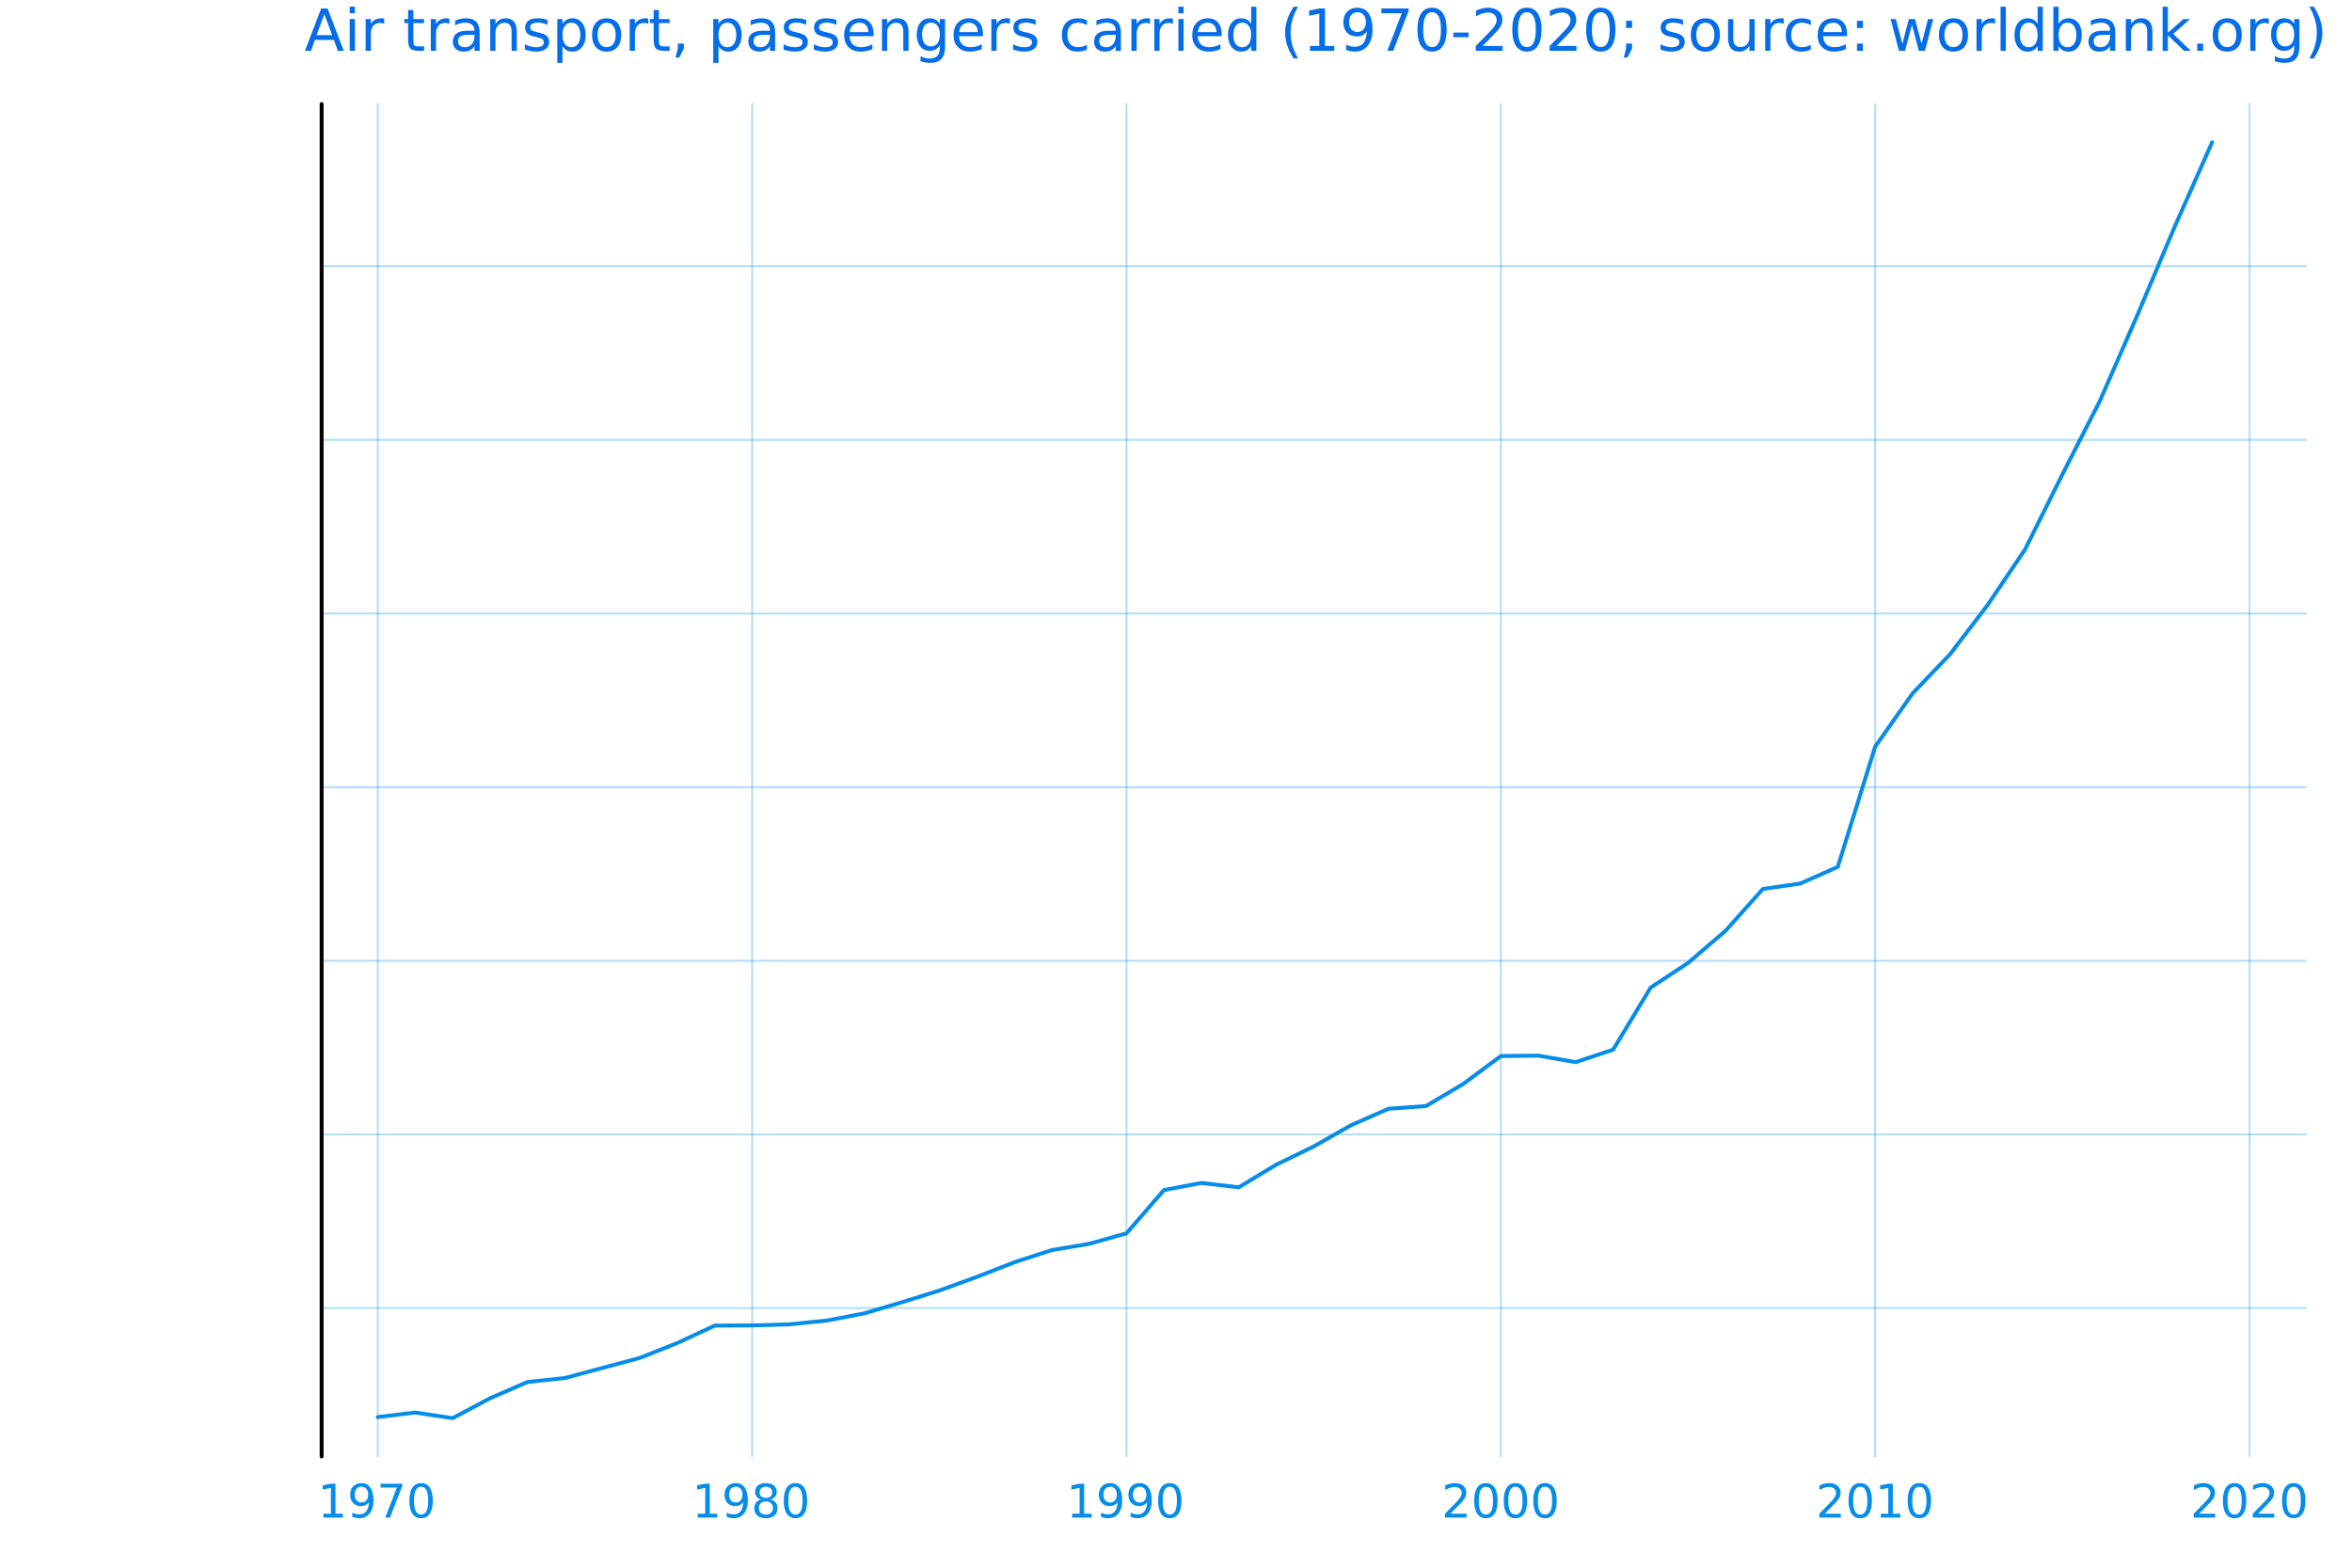 <?xml version="1.0" encoding="utf-8"?>
<svg xmlns="http://www.w3.org/2000/svg" xmlns:xlink="http://www.w3.org/1999/xlink" width="600" height="400" viewBox="0 0 2400 1600">
<defs>
  <clipPath id="clip420">
    <rect x="0" y="0" width="2400" height="1600"/>
  </clipPath>
</defs>


<polyline clip-path="url(#clip422)" style="stroke:#068de9; stroke-linecap:round; stroke-linejoin:round; stroke-width:2; stroke-opacity:0.3; fill:none" points="
  385.495,1486.45 385.495,106.192 
  "/>
<polyline clip-path="url(#clip422)" style="stroke:#068de9; stroke-linecap:round; stroke-linejoin:round; stroke-width:2; stroke-opacity:0.3; fill:none" points="
  767.487,1486.45 767.487,106.192 
  "/>
<polyline clip-path="url(#clip422)" style="stroke:#068de9; stroke-linecap:round; stroke-linejoin:round; stroke-width:2; stroke-opacity:0.3; fill:none" points="
  1149.48,1486.45 1149.48,106.192 
  "/>
<polyline clip-path="url(#clip422)" style="stroke:#068de9; stroke-linecap:round; stroke-linejoin:round; stroke-width:2; stroke-opacity:0.3; fill:none" points="
  1531.47,1486.45 1531.47,106.192 
  "/>
<polyline clip-path="url(#clip422)" style="stroke:#068de9; stroke-linecap:round; stroke-linejoin:round; stroke-width:2; stroke-opacity:0.3; fill:none" points="
  1913.46,1486.45 1913.46,106.192 
  "/>
<polyline clip-path="url(#clip422)" style="stroke:#068de9; stroke-linecap:round; stroke-linejoin:round; stroke-width:2; stroke-opacity:0.3; fill:none" points="
  2295.46,1486.45 2295.46,106.192 
  "/>





<path clip-path="url(#clip420)" d="M330.021 1544.91 L337.659 1544.91 L337.659 1518.55 L329.349 1520.21 L329.349 1515.95 L337.613 1514.29 L342.289 1514.29 L342.289 1544.91 L349.928 1544.91 L349.928 1548.85 L330.021 1548.85 L330.021 1544.91 Z" fill="#068de9" fill-rule="evenodd" fill-opacity="1" /><path clip-path="url(#clip420)" d="M359.511 1548.13 L359.511 1543.87 Q361.27 1544.7 363.076 1545.14 Q364.882 1545.58 366.618 1545.58 Q371.247 1545.58 373.678 1542.48 Q376.131 1539.36 376.479 1533.01 Q375.136 1535.01 373.076 1536.07 Q371.016 1537.13 368.516 1537.13 Q363.331 1537.13 360.298 1534.01 Q357.289 1530.86 357.289 1525.42 Q357.289 1520.1 360.437 1516.88 Q363.585 1513.66 368.817 1513.66 Q374.812 1513.66 377.96 1518.27 Q381.131 1522.85 381.131 1531.6 Q381.131 1539.77 377.243 1544.66 Q373.377 1549.52 366.826 1549.52 Q365.067 1549.52 363.261 1549.17 Q361.456 1548.82 359.511 1548.13 M368.817 1533.48 Q371.965 1533.48 373.794 1531.32 Q375.645 1529.17 375.645 1525.42 Q375.645 1521.7 373.794 1519.54 Q371.965 1517.37 368.817 1517.37 Q365.669 1517.37 363.817 1519.54 Q361.988 1521.7 361.988 1525.42 Q361.988 1529.17 363.817 1531.32 Q365.669 1533.48 368.817 1533.48 Z" fill="#068de9" fill-rule="evenodd" fill-opacity="1" /><path clip-path="url(#clip420)" d="M388.354 1514.29 L410.576 1514.29 L410.576 1516.28 L398.03 1548.85 L393.145 1548.85 L404.951 1518.22 L388.354 1518.22 L388.354 1514.29 Z" fill="#068de9" fill-rule="evenodd" fill-opacity="1" /><path clip-path="url(#clip420)" d="M429.696 1517.37 Q426.085 1517.37 424.256 1520.93 Q422.451 1524.47 422.451 1531.6 Q422.451 1538.71 424.256 1542.27 Q426.085 1545.82 429.696 1545.82 Q433.33 1545.82 435.136 1542.27 Q436.964 1538.71 436.964 1531.6 Q436.964 1524.47 435.136 1520.93 Q433.33 1517.37 429.696 1517.37 M429.696 1513.66 Q435.506 1513.66 438.562 1518.27 Q441.64 1522.85 441.64 1531.6 Q441.64 1540.33 438.562 1544.94 Q435.506 1549.52 429.696 1549.52 Q423.886 1549.52 420.807 1544.94 Q417.752 1540.33 417.752 1531.6 Q417.752 1522.85 420.807 1518.27 Q423.886 1513.66 429.696 1513.66 Z" fill="#068de9" fill-rule="evenodd" fill-opacity="1" /><path clip-path="url(#clip420)" d="M712.013 1544.91 L719.652 1544.91 L719.652 1518.55 L711.342 1520.21 L711.342 1515.95 L719.606 1514.29 L724.282 1514.29 L724.282 1544.91 L731.92 1544.91 L731.92 1548.85 L712.013 1548.85 L712.013 1544.91 Z" fill="#068de9" fill-rule="evenodd" fill-opacity="1" /><path clip-path="url(#clip420)" d="M741.504 1548.13 L741.504 1543.87 Q743.263 1544.7 745.068 1545.14 Q746.874 1545.58 748.61 1545.58 Q753.24 1545.58 755.67 1542.48 Q758.124 1539.36 758.471 1533.01 Q757.129 1535.01 755.068 1536.07 Q753.008 1537.13 750.508 1537.13 Q745.323 1537.13 742.291 1534.01 Q739.281 1530.86 739.281 1525.42 Q739.281 1520.1 742.43 1516.88 Q745.578 1513.66 750.809 1513.66 Q756.804 1513.66 759.953 1518.27 Q763.124 1522.85 763.124 1531.6 Q763.124 1539.77 759.235 1544.66 Q755.369 1549.52 748.818 1549.52 Q747.059 1549.52 745.254 1549.17 Q743.448 1548.82 741.504 1548.13 M750.809 1533.48 Q753.957 1533.48 755.786 1531.32 Q757.638 1529.17 757.638 1525.42 Q757.638 1521.7 755.786 1519.54 Q753.957 1517.37 750.809 1517.37 Q747.661 1517.37 745.809 1519.54 Q743.98 1521.7 743.98 1525.42 Q743.98 1529.17 745.809 1531.32 Q747.661 1533.48 750.809 1533.48 Z" fill="#068de9" fill-rule="evenodd" fill-opacity="1" /><path clip-path="url(#clip420)" d="M781.527 1532.44 Q778.193 1532.44 776.272 1534.22 Q774.374 1536 774.374 1539.13 Q774.374 1542.25 776.272 1544.03 Q778.193 1545.82 781.527 1545.82 Q784.86 1545.82 786.781 1544.03 Q788.702 1542.23 788.702 1539.13 Q788.702 1536 786.781 1534.22 Q784.883 1532.44 781.527 1532.44 M776.851 1530.45 Q773.841 1529.7 772.152 1527.64 Q770.485 1525.58 770.485 1522.62 Q770.485 1518.48 773.425 1516.07 Q776.388 1513.66 781.527 1513.66 Q786.689 1513.66 789.628 1516.07 Q792.568 1518.48 792.568 1522.62 Q792.568 1525.58 790.878 1527.64 Q789.212 1529.7 786.226 1530.45 Q789.605 1531.23 791.48 1533.52 Q793.378 1535.82 793.378 1539.13 Q793.378 1544.15 790.3 1546.83 Q787.244 1549.52 781.527 1549.52 Q775.809 1549.52 772.73 1546.83 Q769.675 1544.15 769.675 1539.13 Q769.675 1535.82 771.573 1533.52 Q773.471 1531.23 776.851 1530.45 M775.138 1523.06 Q775.138 1525.75 776.804 1527.25 Q778.494 1528.76 781.527 1528.76 Q784.536 1528.76 786.226 1527.25 Q787.939 1525.75 787.939 1523.06 Q787.939 1520.38 786.226 1518.87 Q784.536 1517.37 781.527 1517.37 Q778.494 1517.37 776.804 1518.87 Q775.138 1520.38 775.138 1523.06 Z" fill="#068de9" fill-rule="evenodd" fill-opacity="1" /><path clip-path="url(#clip420)" d="M811.688 1517.37 Q808.077 1517.37 806.249 1520.93 Q804.443 1524.47 804.443 1531.6 Q804.443 1538.71 806.249 1542.27 Q808.077 1545.82 811.688 1545.82 Q815.323 1545.82 817.128 1542.27 Q818.957 1538.71 818.957 1531.6 Q818.957 1524.47 817.128 1520.93 Q815.323 1517.37 811.688 1517.37 M811.688 1513.66 Q817.499 1513.66 820.554 1518.27 Q823.633 1522.85 823.633 1531.6 Q823.633 1540.33 820.554 1544.94 Q817.499 1549.52 811.688 1549.52 Q805.878 1549.52 802.8 1544.94 Q799.744 1540.33 799.744 1531.6 Q799.744 1522.85 802.8 1518.27 Q805.878 1513.66 811.688 1513.66 Z" fill="#068de9" fill-rule="evenodd" fill-opacity="1" /><path clip-path="url(#clip420)" d="M1094.01 1544.91 L1101.64 1544.91 L1101.64 1518.55 L1093.33 1520.21 L1093.33 1515.95 L1101.6 1514.29 L1106.27 1514.29 L1106.27 1544.91 L1113.91 1544.91 L1113.91 1548.85 L1094.01 1548.85 L1094.01 1544.91 Z" fill="#068de9" fill-rule="evenodd" fill-opacity="1" /><path clip-path="url(#clip420)" d="M1123.5 1548.13 L1123.5 1543.87 Q1125.26 1544.7 1127.06 1545.14 Q1128.87 1545.58 1130.6 1545.58 Q1135.23 1545.58 1137.66 1542.48 Q1140.12 1539.36 1140.46 1533.01 Q1139.12 1535.01 1137.06 1536.07 Q1135 1537.13 1132.5 1537.13 Q1127.32 1537.13 1124.28 1534.01 Q1121.27 1530.86 1121.27 1525.42 Q1121.27 1520.1 1124.42 1516.88 Q1127.57 1513.66 1132.8 1513.66 Q1138.8 1513.66 1141.95 1518.27 Q1145.12 1522.85 1145.12 1531.6 Q1145.12 1539.77 1141.23 1544.66 Q1137.36 1549.52 1130.81 1549.52 Q1129.05 1549.52 1127.25 1549.17 Q1125.44 1548.82 1123.5 1548.13 M1132.8 1533.48 Q1135.95 1533.48 1137.78 1531.32 Q1139.63 1529.17 1139.63 1525.42 Q1139.63 1521.7 1137.78 1519.54 Q1135.95 1517.37 1132.8 1517.37 Q1129.65 1517.37 1127.8 1519.54 Q1125.97 1521.7 1125.97 1525.42 Q1125.97 1529.17 1127.8 1531.32 Q1129.65 1533.48 1132.8 1533.48 Z" fill="#068de9" fill-rule="evenodd" fill-opacity="1" /><path clip-path="url(#clip420)" d="M1153.66 1548.13 L1153.66 1543.87 Q1155.42 1544.7 1157.22 1545.14 Q1159.03 1545.58 1160.76 1545.58 Q1165.39 1545.58 1167.82 1542.48 Q1170.28 1539.36 1170.63 1533.01 Q1169.28 1535.01 1167.22 1536.07 Q1165.16 1537.13 1162.66 1537.13 Q1157.48 1537.13 1154.44 1534.01 Q1151.44 1530.86 1151.44 1525.42 Q1151.44 1520.1 1154.58 1516.88 Q1157.73 1513.66 1162.96 1513.66 Q1168.96 1513.66 1172.11 1518.27 Q1175.28 1522.85 1175.28 1531.6 Q1175.28 1539.77 1171.39 1544.66 Q1167.52 1549.52 1160.97 1549.52 Q1159.21 1549.52 1157.41 1549.17 Q1155.6 1548.82 1153.66 1548.13 M1162.96 1533.48 Q1166.11 1533.48 1167.94 1531.32 Q1169.79 1529.17 1169.79 1525.42 Q1169.79 1521.7 1167.94 1519.54 Q1166.11 1517.37 1162.96 1517.37 Q1159.82 1517.37 1157.96 1519.54 Q1156.13 1521.7 1156.13 1525.42 Q1156.13 1529.17 1157.96 1531.32 Q1159.82 1533.48 1162.96 1533.48 Z" fill="#068de9" fill-rule="evenodd" fill-opacity="1" /><path clip-path="url(#clip420)" d="M1193.68 1517.37 Q1190.07 1517.37 1188.24 1520.93 Q1186.44 1524.47 1186.44 1531.6 Q1186.44 1538.71 1188.24 1542.27 Q1190.07 1545.82 1193.68 1545.82 Q1197.32 1545.82 1199.12 1542.27 Q1200.95 1538.71 1200.95 1531.6 Q1200.95 1524.47 1199.12 1520.93 Q1197.32 1517.37 1193.68 1517.37 M1193.68 1513.66 Q1199.49 1513.66 1202.55 1518.27 Q1205.63 1522.85 1205.63 1531.6 Q1205.63 1540.33 1202.55 1544.94 Q1199.49 1549.52 1193.68 1549.52 Q1187.87 1549.52 1184.79 1544.94 Q1181.74 1540.33 1181.74 1531.6 Q1181.74 1522.85 1184.79 1518.27 Q1187.87 1513.66 1193.68 1513.66 Z" fill="#068de9" fill-rule="evenodd" fill-opacity="1" /><path clip-path="url(#clip420)" d="M1480.08 1544.91 L1496.4 1544.91 L1496.4 1548.85 L1474.46 1548.85 L1474.46 1544.91 Q1477.12 1542.16 1481.7 1537.53 Q1486.31 1532.88 1487.49 1531.53 Q1489.74 1529.01 1490.62 1527.27 Q1491.52 1525.51 1491.52 1523.82 Q1491.52 1521.07 1489.57 1519.33 Q1487.65 1517.6 1484.55 1517.6 Q1482.35 1517.6 1479.9 1518.36 Q1477.47 1519.13 1474.69 1520.68 L1474.69 1515.95 Q1477.51 1514.82 1479.97 1514.24 Q1482.42 1513.66 1484.46 1513.66 Q1489.83 1513.66 1493.02 1516.35 Q1496.22 1519.03 1496.22 1523.52 Q1496.22 1525.65 1495.41 1527.57 Q1494.62 1529.47 1492.51 1532.07 Q1491.94 1532.74 1488.83 1535.95 Q1485.73 1539.15 1480.08 1544.91 Z" fill="#068de9" fill-rule="evenodd" fill-opacity="1" /><path clip-path="url(#clip420)" d="M1516.22 1517.37 Q1512.61 1517.37 1510.78 1520.93 Q1508.97 1524.47 1508.97 1531.6 Q1508.97 1538.71 1510.78 1542.27 Q1512.61 1545.82 1516.22 1545.82 Q1519.85 1545.82 1521.66 1542.27 Q1523.49 1538.71 1523.49 1531.6 Q1523.49 1524.47 1521.66 1520.93 Q1519.85 1517.37 1516.22 1517.37 M1516.22 1513.66 Q1522.03 1513.66 1525.08 1518.27 Q1528.16 1522.85 1528.16 1531.6 Q1528.16 1540.33 1525.08 1544.94 Q1522.03 1549.52 1516.22 1549.52 Q1510.41 1549.52 1507.33 1544.94 Q1504.27 1540.33 1504.27 1531.6 Q1504.27 1522.85 1507.33 1518.27 Q1510.41 1513.66 1516.22 1513.66 Z" fill="#068de9" fill-rule="evenodd" fill-opacity="1" /><path clip-path="url(#clip420)" d="M1546.38 1517.37 Q1542.77 1517.37 1540.94 1520.93 Q1539.13 1524.47 1539.13 1531.6 Q1539.13 1538.71 1540.94 1542.27 Q1542.77 1545.82 1546.38 1545.82 Q1550.01 1545.82 1551.82 1542.27 Q1553.65 1538.71 1553.65 1531.6 Q1553.65 1524.47 1551.82 1520.93 Q1550.01 1517.37 1546.38 1517.37 M1546.38 1513.66 Q1552.19 1513.66 1555.25 1518.27 Q1558.32 1522.85 1558.32 1531.6 Q1558.32 1540.33 1555.25 1544.94 Q1552.19 1549.52 1546.38 1549.52 Q1540.57 1549.52 1537.49 1544.94 Q1534.44 1540.33 1534.44 1531.6 Q1534.44 1522.85 1537.49 1518.27 Q1540.57 1513.66 1546.38 1513.66 Z" fill="#068de9" fill-rule="evenodd" fill-opacity="1" /><path clip-path="url(#clip420)" d="M1576.54 1517.37 Q1572.93 1517.37 1571.1 1520.93 Q1569.3 1524.47 1569.3 1531.6 Q1569.3 1538.71 1571.1 1542.27 Q1572.93 1545.82 1576.54 1545.82 Q1580.18 1545.82 1581.98 1542.27 Q1583.81 1538.71 1583.81 1531.6 Q1583.81 1524.47 1581.98 1520.93 Q1580.18 1517.37 1576.54 1517.37 M1576.54 1513.66 Q1582.35 1513.66 1585.41 1518.27 Q1588.49 1522.85 1588.49 1531.6 Q1588.49 1540.33 1585.41 1544.94 Q1582.35 1549.52 1576.54 1549.52 Q1570.73 1549.52 1567.65 1544.94 Q1564.6 1540.33 1564.6 1531.6 Q1564.6 1522.85 1567.65 1518.27 Q1570.73 1513.66 1576.54 1513.66 Z" fill="#068de9" fill-rule="evenodd" fill-opacity="1" /><path clip-path="url(#clip420)" d="M1862.08 1544.91 L1878.4 1544.91 L1878.4 1548.85 L1856.45 1548.85 L1856.45 1544.91 Q1859.11 1542.16 1863.7 1537.53 Q1868.3 1532.88 1869.48 1531.53 Q1871.73 1529.01 1872.61 1527.27 Q1873.51 1525.51 1873.51 1523.82 Q1873.51 1521.07 1871.57 1519.33 Q1869.65 1517.6 1866.54 1517.6 Q1864.34 1517.6 1861.89 1518.36 Q1859.46 1519.13 1856.68 1520.68 L1856.68 1515.95 Q1859.51 1514.82 1861.96 1514.24 Q1864.41 1513.66 1866.45 1513.66 Q1871.82 1513.66 1875.02 1516.35 Q1878.21 1519.03 1878.21 1523.52 Q1878.21 1525.65 1877.4 1527.57 Q1876.61 1529.47 1874.51 1532.07 Q1873.93 1532.74 1870.83 1535.95 Q1867.72 1539.15 1862.08 1544.91 Z" fill="#068de9" fill-rule="evenodd" fill-opacity="1" /><path clip-path="url(#clip420)" d="M1898.21 1517.37 Q1894.6 1517.37 1892.77 1520.93 Q1890.96 1524.47 1890.96 1531.6 Q1890.96 1538.71 1892.77 1542.27 Q1894.6 1545.82 1898.21 1545.82 Q1901.84 1545.82 1903.65 1542.27 Q1905.48 1538.71 1905.48 1531.6 Q1905.48 1524.47 1903.65 1520.93 Q1901.84 1517.37 1898.21 1517.37 M1898.21 1513.66 Q1904.02 1513.66 1907.08 1518.27 Q1910.15 1522.85 1910.15 1531.6 Q1910.15 1540.33 1907.08 1544.94 Q1904.02 1549.52 1898.21 1549.52 Q1892.4 1549.52 1889.32 1544.94 Q1886.27 1540.33 1886.27 1531.6 Q1886.27 1522.85 1889.32 1518.27 Q1892.4 1513.66 1898.21 1513.66 Z" fill="#068de9" fill-rule="evenodd" fill-opacity="1" /><path clip-path="url(#clip420)" d="M1919.18 1544.91 L1926.82 1544.91 L1926.82 1518.55 L1918.51 1520.21 L1918.51 1515.95 L1926.77 1514.29 L1931.45 1514.29 L1931.45 1544.91 L1939.09 1544.91 L1939.09 1548.85 L1919.18 1548.85 L1919.18 1544.91 Z" fill="#068de9" fill-rule="evenodd" fill-opacity="1" /><path clip-path="url(#clip420)" d="M1958.53 1517.37 Q1954.92 1517.37 1953.09 1520.93 Q1951.29 1524.47 1951.29 1531.6 Q1951.29 1538.71 1953.09 1542.27 Q1954.92 1545.82 1958.53 1545.82 Q1962.17 1545.82 1963.97 1542.27 Q1965.8 1538.71 1965.8 1531.6 Q1965.8 1524.47 1963.97 1520.93 Q1962.17 1517.37 1958.53 1517.37 M1958.53 1513.66 Q1964.34 1513.66 1967.4 1518.27 Q1970.48 1522.85 1970.48 1531.6 Q1970.48 1540.33 1967.4 1544.94 Q1964.34 1549.52 1958.53 1549.52 Q1952.72 1549.52 1949.64 1544.94 Q1946.59 1540.33 1946.59 1531.6 Q1946.59 1522.85 1949.64 1518.27 Q1952.72 1513.66 1958.53 1513.66 Z" fill="#068de9" fill-rule="evenodd" fill-opacity="1" /><path clip-path="url(#clip420)" d="M2244.07 1544.91 L2260.39 1544.91 L2260.39 1548.85 L2238.44 1548.85 L2238.44 1544.91 Q2241.11 1542.16 2245.69 1537.53 Q2250.3 1532.88 2251.48 1531.53 Q2253.72 1529.01 2254.6 1527.27 Q2255.5 1525.51 2255.5 1523.82 Q2255.5 1521.07 2253.56 1519.33 Q2251.64 1517.6 2248.54 1517.6 Q2246.34 1517.6 2243.88 1518.36 Q2241.45 1519.13 2238.67 1520.68 L2238.67 1515.95 Q2241.5 1514.82 2243.95 1514.24 Q2246.41 1513.66 2248.44 1513.66 Q2253.81 1513.66 2257.01 1516.35 Q2260.2 1519.03 2260.2 1523.52 Q2260.2 1525.65 2259.39 1527.57 Q2258.61 1529.47 2256.5 1532.07 Q2255.92 1532.74 2252.82 1535.95 Q2249.72 1539.15 2244.07 1544.91 Z" fill="#068de9" fill-rule="evenodd" fill-opacity="1" /><path clip-path="url(#clip420)" d="M2280.2 1517.37 Q2276.59 1517.37 2274.76 1520.93 Q2272.96 1524.47 2272.96 1531.6 Q2272.96 1538.71 2274.76 1542.27 Q2276.59 1545.82 2280.2 1545.82 Q2283.84 1545.82 2285.64 1542.27 Q2287.47 1538.71 2287.47 1531.6 Q2287.47 1524.47 2285.64 1520.93 Q2283.84 1517.37 2280.2 1517.37 M2280.2 1513.66 Q2286.01 1513.66 2289.07 1518.27 Q2292.15 1522.85 2292.15 1531.6 Q2292.15 1540.33 2289.07 1544.94 Q2286.01 1549.52 2280.2 1549.52 Q2274.39 1549.52 2271.31 1544.94 Q2268.26 1540.33 2268.26 1531.6 Q2268.26 1522.85 2271.31 1518.27 Q2274.39 1513.66 2280.2 1513.66 Z" fill="#068de9" fill-rule="evenodd" fill-opacity="1" /><path clip-path="url(#clip420)" d="M2304.39 1544.91 L2320.71 1544.91 L2320.71 1548.85 L2298.77 1548.85 L2298.77 1544.91 Q2301.43 1542.16 2306.01 1537.53 Q2310.62 1532.88 2311.8 1531.53 Q2314.04 1529.01 2314.92 1527.27 Q2315.83 1525.51 2315.83 1523.82 Q2315.83 1521.07 2313.88 1519.33 Q2311.96 1517.6 2308.86 1517.6 Q2306.66 1517.6 2304.21 1518.36 Q2301.78 1519.13 2299 1520.68 L2299 1515.95 Q2301.82 1514.82 2304.28 1514.24 Q2306.73 1513.66 2308.77 1513.66 Q2314.14 1513.66 2317.33 1516.35 Q2320.53 1519.03 2320.53 1523.52 Q2320.53 1525.65 2319.72 1527.57 Q2318.93 1529.47 2316.82 1532.07 Q2316.24 1532.74 2313.14 1535.95 Q2310.04 1539.15 2304.39 1544.91 Z" fill="#068de9" fill-rule="evenodd" fill-opacity="1" /><path clip-path="url(#clip420)" d="M2340.53 1517.37 Q2336.92 1517.37 2335.09 1520.93 Q2333.28 1524.47 2333.28 1531.6 Q2333.28 1538.71 2335.09 1542.27 Q2336.92 1545.82 2340.53 1545.82 Q2344.16 1545.82 2345.97 1542.27 Q2347.79 1538.71 2347.79 1531.6 Q2347.79 1524.47 2345.97 1520.93 Q2344.16 1517.37 2340.53 1517.37 M2340.53 1513.66 Q2346.34 1513.66 2349.39 1518.27 Q2352.47 1522.85 2352.47 1531.6 Q2352.47 1540.33 2349.39 1544.94 Q2346.34 1549.52 2340.53 1549.52 Q2334.72 1549.52 2331.64 1544.94 Q2328.58 1540.33 2328.58 1531.6 Q2328.58 1522.85 2331.64 1518.27 Q2334.72 1513.66 2340.53 1513.66 Z" fill="#068de9" fill-rule="evenodd" fill-opacity="1" /><polyline clip-path="url(#clip422)" style="stroke:#068de9; stroke-linecap:round; stroke-linejoin:round; stroke-width:2; stroke-opacity:0.3; fill:none" points="
  328.196,1335.03 2352.76,1335.03 
  "/>
<polyline clip-path="url(#clip422)" style="stroke:#068de9; stroke-linecap:round; stroke-linejoin:round; stroke-width:2; stroke-opacity:0.3; fill:none" points="
  328.196,1157.81 2352.76,1157.81 
  "/>
<polyline clip-path="url(#clip422)" style="stroke:#068de9; stroke-linecap:round; stroke-linejoin:round; stroke-width:2; stroke-opacity:0.3; fill:none" points="
  328.196,980.597 2352.76,980.597 
  "/>
<polyline clip-path="url(#clip422)" style="stroke:#068de9; stroke-linecap:round; stroke-linejoin:round; stroke-width:2; stroke-opacity:0.3; fill:none" points="
  328.196,803.384 2352.76,803.384 
  "/>
<polyline clip-path="url(#clip422)" style="stroke:#068de9; stroke-linecap:round; stroke-linejoin:round; stroke-width:2; stroke-opacity:0.3; fill:none" points="
  328.196,626.17 2352.76,626.17 
  "/>
<polyline clip-path="url(#clip422)" style="stroke:#068de9; stroke-linecap:round; stroke-linejoin:round; stroke-width:2; stroke-opacity:0.3; fill:none" points="
  328.196,448.956 2352.76,448.956 
  "/>
<polyline clip-path="url(#clip422)" style="stroke:#068de9; stroke-linecap:round; stroke-linejoin:round; stroke-width:2; stroke-opacity:0.3; fill:none" points="
  328.196,271.742 2352.76,271.742 
  "/>
<polyline clip-path="url(#clip420)" style="stroke:#0; stroke-linecap:round; stroke-linejoin:round; stroke-width:4; stroke-opacity:1; fill:none" points="
  328.196,1486.45 328.196,106.192 
  "/>



<path clip-path="url(#clip420)" d="M330.991 14.398 L323.062 35.897 L338.948 35.897 L330.991 14.398 M327.692 8.64 L334.318 8.64 L350.782 51.84 L344.706 51.84 L340.771 40.758 L321.297 40.758 L317.362 51.84 L311.199 51.84 L327.692 8.64 Z" fill="#066de9" fill-rule="evenodd" fill-opacity="1" /><path clip-path="url(#clip420)" d="M356.859 19.433 L362.183 19.433 L362.183 51.84 L356.859 51.84 L356.859 19.433 M356.859 6.817 L362.183 6.817 L362.183 13.559 L356.859 13.559 L356.859 6.817 Z" fill="#066de9" fill-rule="evenodd" fill-opacity="1" /><path clip-path="url(#clip420)" d="M392.101 24.41 Q391.204 23.889 390.134 23.657 Q389.092 23.397 387.819 23.397 Q383.305 23.397 380.875 26.348 Q378.473 29.271 378.473 34.768 L378.473 51.84 L373.12 51.84 L373.12 19.433 L378.473 19.433 L378.473 24.468 Q380.151 21.516 382.842 20.098 Q385.533 18.651 389.382 18.651 Q389.931 18.651 390.597 18.738 Q391.262 18.796 392.072 18.941 L392.101 24.41 Z" fill="#066de9" fill-rule="evenodd" fill-opacity="1" /><path clip-path="url(#clip420)" d="M421.789 10.231 L421.789 19.433 L432.755 19.433 L432.755 23.57 L421.789 23.57 L421.789 41.163 Q421.789 45.127 422.859 46.255 Q423.959 47.384 427.286 47.384 L432.755 47.384 L432.755 51.84 L427.286 51.84 Q421.123 51.84 418.779 49.554 Q416.436 47.239 416.436 41.163 L416.436 23.57 L412.53 23.57 L412.53 19.433 L416.436 19.433 L416.436 10.231 L421.789 10.231 Z" fill="#066de9" fill-rule="evenodd" fill-opacity="1" /><path clip-path="url(#clip420)" d="M458.536 24.41 Q457.639 23.889 456.569 23.657 Q455.527 23.397 454.254 23.397 Q449.74 23.397 447.309 26.348 Q444.908 29.271 444.908 34.768 L444.908 51.84 L439.555 51.84 L439.555 19.433 L444.908 19.433 L444.908 24.468 Q446.586 21.516 449.277 20.098 Q451.968 18.651 455.816 18.651 Q456.366 18.651 457.032 18.738 Q457.697 18.796 458.507 18.941 L458.536 24.41 Z" fill="#066de9" fill-rule="evenodd" fill-opacity="1" /><path clip-path="url(#clip420)" d="M478.849 35.55 Q472.396 35.55 469.908 37.025 Q467.419 38.501 467.419 42.06 Q467.419 44.896 469.271 46.574 Q471.152 48.223 474.364 48.223 Q478.791 48.223 481.453 45.098 Q484.144 41.944 484.144 36.736 L484.144 35.55 L478.849 35.55 M489.468 33.35 L489.468 51.84 L484.144 51.84 L484.144 46.921 Q482.321 49.872 479.601 51.29 Q476.881 52.679 472.946 52.679 Q467.969 52.679 465.018 49.901 Q462.095 47.095 462.095 42.407 Q462.095 36.938 465.741 34.161 Q469.416 31.383 476.678 31.383 L484.144 31.383 L484.144 30.862 Q484.144 27.187 481.713 25.191 Q479.312 23.165 474.942 23.165 Q472.165 23.165 469.532 23.831 Q466.898 24.496 464.468 25.827 L464.468 20.909 Q467.39 19.78 470.139 19.23 Q472.888 18.651 475.492 18.651 Q482.523 18.651 485.996 22.297 Q489.468 25.943 489.468 33.35 Z" fill="#066de9" fill-rule="evenodd" fill-opacity="1" /><path clip-path="url(#clip420)" d="M527.373 32.28 L527.373 51.84 L522.049 51.84 L522.049 32.453 Q522.049 27.853 520.255 25.567 Q518.461 23.281 514.873 23.281 Q510.561 23.281 508.073 26.03 Q505.585 28.779 505.585 33.524 L505.585 51.84 L500.232 51.84 L500.232 19.433 L505.585 19.433 L505.585 24.468 Q507.494 21.545 510.07 20.098 Q512.674 18.651 516.059 18.651 Q521.644 18.651 524.508 22.124 Q527.373 25.567 527.373 32.28 Z" fill="#066de9" fill-rule="evenodd" fill-opacity="1" /><path clip-path="url(#clip420)" d="M558.651 20.388 L558.651 25.422 Q556.394 24.265 553.964 23.686 Q551.533 23.108 548.929 23.108 Q544.965 23.108 542.969 24.323 Q541.001 25.538 541.001 27.969 Q541.001 29.82 542.419 30.891 Q543.837 31.933 548.119 32.888 L549.942 33.293 Q555.613 34.508 557.986 36.736 Q560.388 38.935 560.388 42.899 Q560.388 47.413 556.8 50.046 Q553.241 52.679 546.991 52.679 Q544.386 52.679 541.551 52.158 Q538.744 51.666 535.619 50.654 L535.619 45.156 Q538.571 46.69 541.435 47.471 Q544.3 48.223 547.106 48.223 Q550.868 48.223 552.893 46.95 Q554.919 45.648 554.919 43.304 Q554.919 41.134 553.443 39.977 Q551.996 38.819 547.048 37.749 L545.197 37.315 Q540.249 36.273 538.05 34.132 Q535.851 31.962 535.851 28.2 Q535.851 23.628 539.091 21.14 Q542.332 18.651 548.293 18.651 Q551.244 18.651 553.848 19.085 Q556.452 19.52 558.651 20.388 Z" fill="#066de9" fill-rule="evenodd" fill-opacity="1" /><path clip-path="url(#clip420)" d="M574.016 46.979 L574.016 64.166 L568.663 64.166 L568.663 19.433 L574.016 19.433 L574.016 24.352 Q575.694 21.458 578.24 20.069 Q580.816 18.651 584.375 18.651 Q590.277 18.651 593.952 23.339 Q597.656 28.026 597.656 35.665 Q597.656 43.304 593.952 47.992 Q590.277 52.679 584.375 52.679 Q580.816 52.679 578.24 51.29 Q575.694 49.872 574.016 46.979 M592.129 35.665 Q592.129 29.791 589.699 26.464 Q587.297 23.108 583.073 23.108 Q578.848 23.108 576.418 26.464 Q574.016 29.791 574.016 35.665 Q574.016 41.539 576.418 44.896 Q578.848 48.223 583.073 48.223 Q587.297 48.223 589.699 44.896 Q592.129 41.539 592.129 35.665 Z" fill="#066de9" fill-rule="evenodd" fill-opacity="1" /><path clip-path="url(#clip420)" d="M619.039 23.165 Q614.756 23.165 612.268 26.522 Q609.78 29.849 609.78 35.665 Q609.78 41.481 612.239 44.838 Q614.728 48.165 619.039 48.165 Q623.292 48.165 625.781 44.809 Q628.269 41.452 628.269 35.665 Q628.269 29.907 625.781 26.551 Q623.292 23.165 619.039 23.165 M619.039 18.651 Q625.983 18.651 629.947 23.165 Q633.911 27.679 633.911 35.665 Q633.911 43.623 629.947 48.165 Q625.983 52.679 619.039 52.679 Q612.065 52.679 608.101 48.165 Q604.166 43.623 604.166 35.665 Q604.166 27.679 608.101 23.165 Q612.065 18.651 619.039 18.651 Z" fill="#066de9" fill-rule="evenodd" fill-opacity="1" /><path clip-path="url(#clip420)" d="M661.515 24.41 Q660.618 23.889 659.548 23.657 Q658.506 23.397 657.233 23.397 Q652.719 23.397 650.289 26.348 Q647.887 29.271 647.887 34.768 L647.887 51.84 L642.534 51.84 L642.534 19.433 L647.887 19.433 L647.887 24.468 Q649.565 21.516 652.256 20.098 Q654.947 18.651 658.796 18.651 Q659.345 18.651 660.011 18.738 Q660.676 18.796 661.487 18.941 L661.515 24.41 Z" fill="#066de9" fill-rule="evenodd" fill-opacity="1" /><path clip-path="url(#clip420)" d="M672.366 10.231 L672.366 19.433 L683.332 19.433 L683.332 23.57 L672.366 23.57 L672.366 41.163 Q672.366 45.127 673.437 46.255 Q674.536 47.384 677.864 47.384 L683.332 47.384 L683.332 51.84 L677.864 51.84 Q671.701 51.84 669.357 49.554 Q667.013 47.239 667.013 41.163 L667.013 23.57 L663.107 23.57 L663.107 19.433 L667.013 19.433 L667.013 10.231 L672.366 10.231 Z" fill="#066de9" fill-rule="evenodd" fill-opacity="1" /><path clip-path="url(#clip420)" d="M691.695 44.49 L697.8 44.49 L697.8 49.467 L693.055 58.727 L689.322 58.727 L691.695 49.467 L691.695 44.49 Z" fill="#066de9" fill-rule="evenodd" fill-opacity="1" /><path clip-path="url(#clip420)" d="M733.159 46.979 L733.159 64.166 L727.806 64.166 L727.806 19.433 L733.159 19.433 L733.159 24.352 Q734.837 21.458 737.383 20.069 Q739.958 18.651 743.517 18.651 Q749.42 18.651 753.095 23.339 Q756.799 28.026 756.799 35.665 Q756.799 43.304 753.095 47.992 Q749.42 52.679 743.517 52.679 Q739.958 52.679 737.383 51.29 Q734.837 49.872 733.159 46.979 M751.272 35.665 Q751.272 29.791 748.841 26.464 Q746.44 23.108 742.215 23.108 Q737.991 23.108 735.56 26.464 Q733.159 29.791 733.159 35.665 Q733.159 41.539 735.56 44.896 Q737.991 48.223 742.215 48.223 Q746.44 48.223 748.841 44.896 Q751.272 41.539 751.272 35.665 Z" fill="#066de9" fill-rule="evenodd" fill-opacity="1" /><path clip-path="url(#clip420)" d="M780.352 35.55 Q773.899 35.55 771.411 37.025 Q768.922 38.501 768.922 42.06 Q768.922 44.896 770.774 46.574 Q772.655 48.223 775.867 48.223 Q780.294 48.223 782.956 45.098 Q785.647 41.944 785.647 36.736 L785.647 35.55 L780.352 35.55 M790.971 33.35 L790.971 51.84 L785.647 51.84 L785.647 46.921 Q783.824 49.872 781.104 51.29 Q778.384 52.679 774.449 52.679 Q769.472 52.679 766.521 49.901 Q763.598 47.095 763.598 42.407 Q763.598 36.938 767.244 34.161 Q770.919 31.383 778.182 31.383 L785.647 31.383 L785.647 30.862 Q785.647 27.187 783.216 25.191 Q780.815 23.165 776.445 23.165 Q773.668 23.165 771.035 23.831 Q768.401 24.496 765.971 25.827 L765.971 20.909 Q768.893 19.78 771.642 19.23 Q774.391 18.651 776.995 18.651 Q784.026 18.651 787.499 22.297 Q790.971 25.943 790.971 33.35 Z" fill="#066de9" fill-rule="evenodd" fill-opacity="1" /><path clip-path="url(#clip420)" d="M822.597 20.388 L822.597 25.422 Q820.34 24.265 817.909 23.686 Q815.479 23.108 812.875 23.108 Q808.911 23.108 806.914 24.323 Q804.946 25.538 804.946 27.969 Q804.946 29.82 806.364 30.891 Q807.782 31.933 812.064 32.888 L813.887 33.293 Q819.559 34.508 821.931 36.736 Q824.333 38.935 824.333 42.899 Q824.333 47.413 820.745 50.046 Q817.186 52.679 810.936 52.679 Q808.332 52.679 805.496 52.158 Q802.689 51.666 799.564 50.654 L799.564 45.156 Q802.516 46.69 805.38 47.471 Q808.245 48.223 811.052 48.223 Q814.813 48.223 816.839 46.95 Q818.864 45.648 818.864 43.304 Q818.864 41.134 817.388 39.977 Q815.942 38.819 810.994 37.749 L809.142 37.315 Q804.194 36.273 801.995 34.132 Q799.796 31.962 799.796 28.2 Q799.796 23.628 803.037 21.14 Q806.277 18.651 812.238 18.651 Q815.189 18.651 817.794 19.085 Q820.398 19.52 822.597 20.388 Z" fill="#066de9" fill-rule="evenodd" fill-opacity="1" /><path clip-path="url(#clip420)" d="M853.47 20.388 L853.47 25.422 Q851.214 24.265 848.783 23.686 Q846.352 23.108 843.748 23.108 Q839.784 23.108 837.788 24.323 Q835.82 25.538 835.82 27.969 Q835.82 29.82 837.238 30.891 Q838.656 31.933 842.938 32.888 L844.761 33.293 Q850.432 34.508 852.805 36.736 Q855.207 38.935 855.207 42.899 Q855.207 47.413 851.619 50.046 Q848.06 52.679 841.81 52.679 Q839.205 52.679 836.37 52.158 Q833.563 51.666 830.438 50.654 L830.438 45.156 Q833.39 46.69 836.254 47.471 Q839.119 48.223 841.925 48.223 Q845.687 48.223 847.712 46.95 Q849.738 45.648 849.738 43.304 Q849.738 41.134 848.262 39.977 Q846.815 38.819 841.868 37.749 L840.016 37.315 Q835.068 36.273 832.869 34.132 Q830.67 31.962 830.67 28.2 Q830.67 23.628 833.91 21.14 Q837.151 18.651 843.112 18.651 Q846.063 18.651 848.667 19.085 Q851.271 19.52 853.47 20.388 Z" fill="#066de9" fill-rule="evenodd" fill-opacity="1" /><path clip-path="url(#clip420)" d="M891.404 34.305 L891.404 36.91 L866.925 36.91 Q867.272 42.407 870.224 45.301 Q873.204 48.165 878.499 48.165 Q881.566 48.165 884.431 47.413 Q887.324 46.661 890.16 45.156 L890.16 50.191 Q887.296 51.406 884.286 52.042 Q881.277 52.679 878.181 52.679 Q870.426 52.679 865.884 48.165 Q861.37 43.651 861.37 35.955 Q861.37 27.997 865.652 23.339 Q869.963 18.651 877.255 18.651 Q883.794 18.651 887.585 22.876 Q891.404 27.072 891.404 34.305 M886.08 32.743 Q886.022 28.374 883.621 25.77 Q881.248 23.165 877.313 23.165 Q872.857 23.165 870.166 25.683 Q867.504 28.2 867.099 32.772 L886.08 32.743 Z" fill="#066de9" fill-rule="evenodd" fill-opacity="1" /><path clip-path="url(#clip420)" d="M927.081 32.28 L927.081 51.84 L921.757 51.84 L921.757 32.453 Q921.757 27.853 919.963 25.567 Q918.169 23.281 914.581 23.281 Q910.27 23.281 907.782 26.03 Q905.293 28.779 905.293 33.524 L905.293 51.84 L899.94 51.84 L899.94 19.433 L905.293 19.433 L905.293 24.468 Q907.203 21.545 909.778 20.098 Q912.382 18.651 915.768 18.651 Q921.352 18.651 924.217 22.124 Q927.081 25.567 927.081 32.28 Z" fill="#066de9" fill-rule="evenodd" fill-opacity="1" /><path clip-path="url(#clip420)" d="M959.025 35.26 Q959.025 29.473 956.624 26.29 Q954.251 23.108 949.94 23.108 Q945.657 23.108 943.256 26.29 Q940.883 29.473 940.883 35.26 Q940.883 41.018 943.256 44.201 Q945.657 47.384 949.94 47.384 Q954.251 47.384 956.624 44.201 Q959.025 41.018 959.025 35.26 M964.349 47.818 Q964.349 56.093 960.675 60.115 Q957 64.166 949.419 64.166 Q946.612 64.166 944.124 63.732 Q941.635 63.327 939.292 62.459 L939.292 57.28 Q941.635 58.553 943.921 59.161 Q946.207 59.768 948.58 59.768 Q953.817 59.768 956.421 57.019 Q959.025 54.3 959.025 48.773 L959.025 46.14 Q957.376 49.004 954.801 50.422 Q952.226 51.84 948.638 51.84 Q942.677 51.84 939.031 47.297 Q935.386 42.754 935.386 35.26 Q935.386 27.737 939.031 23.194 Q942.677 18.651 948.638 18.651 Q952.226 18.651 954.801 20.069 Q957.376 21.487 959.025 24.352 L959.025 19.433 L964.349 19.433 L964.349 47.818 Z" fill="#066de9" fill-rule="evenodd" fill-opacity="1" /><path clip-path="url(#clip420)" d="M1003.04 34.305 L1003.04 36.91 L978.557 36.91 Q978.904 42.407 981.855 45.301 Q984.835 48.165 990.131 48.165 Q993.198 48.165 996.062 47.413 Q998.956 46.661 1001.79 45.156 L1001.79 50.191 Q998.927 51.406 995.918 52.042 Q992.908 52.679 989.812 52.679 Q982.058 52.679 977.515 48.165 Q973.001 43.651 973.001 35.955 Q973.001 27.997 977.283 23.339 Q981.595 18.651 988.886 18.651 Q995.426 18.651 999.216 22.876 Q1003.04 27.072 1003.04 34.305 M997.712 32.743 Q997.654 28.374 995.252 25.77 Q992.879 23.165 988.944 23.165 Q984.488 23.165 981.797 25.683 Q979.135 28.2 978.73 32.772 L997.712 32.743 Z" fill="#066de9" fill-rule="evenodd" fill-opacity="1" /><path clip-path="url(#clip420)" d="M1030.55 24.41 Q1029.66 23.889 1028.59 23.657 Q1027.54 23.397 1026.27 23.397 Q1021.76 23.397 1019.33 26.348 Q1016.92 29.271 1016.92 34.768 L1016.92 51.84 L1011.57 51.84 L1011.57 19.433 L1016.92 19.433 L1016.92 24.468 Q1018.6 21.516 1021.29 20.098 Q1023.98 18.651 1027.83 18.651 Q1028.38 18.651 1029.05 18.738 Q1029.71 18.796 1030.52 18.941 L1030.55 24.41 Z" fill="#066de9" fill-rule="evenodd" fill-opacity="1" /><path clip-path="url(#clip420)" d="M1056.8 20.388 L1056.8 25.422 Q1054.54 24.265 1052.11 23.686 Q1049.68 23.108 1047.07 23.108 Q1043.11 23.108 1041.11 24.323 Q1039.15 25.538 1039.15 27.969 Q1039.15 29.82 1040.56 30.891 Q1041.98 31.933 1046.26 32.888 L1048.09 33.293 Q1053.76 34.508 1056.13 36.736 Q1058.53 38.935 1058.53 42.899 Q1058.53 47.413 1054.95 50.046 Q1051.39 52.679 1045.14 52.679 Q1042.53 52.679 1039.7 52.158 Q1036.89 51.666 1033.76 50.654 L1033.76 45.156 Q1036.72 46.69 1039.58 47.471 Q1042.45 48.223 1045.25 48.223 Q1049.01 48.223 1051.04 46.95 Q1053.06 45.648 1053.06 43.304 Q1053.06 41.134 1051.59 39.977 Q1050.14 38.819 1045.19 37.749 L1043.34 37.315 Q1038.39 36.273 1036.2 34.132 Q1034 31.962 1034 28.2 Q1034 23.628 1037.24 21.14 Q1040.48 18.651 1046.44 18.651 Q1049.39 18.651 1051.99 19.085 Q1054.6 19.52 1056.8 20.388 Z" fill="#066de9" fill-rule="evenodd" fill-opacity="1" /><path clip-path="url(#clip420)" d="M1109.17 20.677 L1109.17 25.654 Q1106.91 24.41 1104.63 23.802 Q1102.37 23.165 1100.05 23.165 Q1094.88 23.165 1092.01 26.464 Q1089.15 29.734 1089.15 35.665 Q1089.15 41.597 1092.01 44.896 Q1094.88 48.165 1100.05 48.165 Q1102.37 48.165 1104.63 47.558 Q1106.91 46.921 1109.17 45.677 L1109.17 50.596 Q1106.94 51.638 1104.54 52.158 Q1102.17 52.679 1099.48 52.679 Q1092.16 52.679 1087.84 48.078 Q1083.53 43.478 1083.53 35.665 Q1083.53 27.737 1087.87 23.194 Q1092.24 18.651 1099.82 18.651 Q1102.28 18.651 1104.63 19.172 Q1106.97 19.664 1109.17 20.677 Z" fill="#066de9" fill-rule="evenodd" fill-opacity="1" /><path clip-path="url(#clip420)" d="M1133.16 35.55 Q1126.7 35.55 1124.22 37.025 Q1121.73 38.501 1121.73 42.06 Q1121.73 44.896 1123.58 46.574 Q1125.46 48.223 1128.67 48.223 Q1133.1 48.223 1135.76 45.098 Q1138.45 41.944 1138.45 36.736 L1138.45 35.55 L1133.16 35.55 M1143.78 33.35 L1143.78 51.84 L1138.45 51.84 L1138.45 46.921 Q1136.63 49.872 1133.91 51.29 Q1131.19 52.679 1127.25 52.679 Q1122.28 52.679 1119.33 49.901 Q1116.4 47.095 1116.4 42.407 Q1116.4 36.938 1120.05 34.161 Q1123.72 31.383 1130.99 31.383 L1138.45 31.383 L1138.45 30.862 Q1138.45 27.187 1136.02 25.191 Q1133.62 23.165 1129.25 23.165 Q1126.47 23.165 1123.84 23.831 Q1121.21 24.496 1118.78 25.827 L1118.78 20.909 Q1121.7 19.78 1124.45 19.23 Q1127.2 18.651 1129.8 18.651 Q1136.83 18.651 1140.3 22.297 Q1143.78 25.943 1143.78 33.35 Z" fill="#066de9" fill-rule="evenodd" fill-opacity="1" /><path clip-path="url(#clip420)" d="M1173.52 24.41 Q1172.62 23.889 1171.55 23.657 Q1170.51 23.397 1169.24 23.397 Q1164.72 23.397 1162.29 26.348 Q1159.89 29.271 1159.89 34.768 L1159.89 51.84 L1154.54 51.84 L1154.54 19.433 L1159.89 19.433 L1159.89 24.468 Q1161.57 21.516 1164.26 20.098 Q1166.95 18.651 1170.8 18.651 Q1171.35 18.651 1172.02 18.738 Q1172.68 18.796 1173.49 18.941 L1173.52 24.41 Z" fill="#066de9" fill-rule="evenodd" fill-opacity="1" /><path clip-path="url(#clip420)" d="M1196.84 24.41 Q1195.95 23.889 1194.87 23.657 Q1193.83 23.397 1192.56 23.397 Q1188.05 23.397 1185.62 26.348 Q1183.21 29.271 1183.21 34.768 L1183.21 51.84 L1177.86 51.84 L1177.86 19.433 L1183.21 19.433 L1183.21 24.468 Q1184.89 21.516 1187.58 20.098 Q1190.27 18.651 1194.12 18.651 Q1194.67 18.651 1195.34 18.738 Q1196 18.796 1196.81 18.941 L1196.84 24.41 Z" fill="#066de9" fill-rule="evenodd" fill-opacity="1" /><path clip-path="url(#clip420)" d="M1202.43 19.433 L1207.75 19.433 L1207.75 51.84 L1202.43 51.84 L1202.43 19.433 M1202.43 6.817 L1207.75 6.817 L1207.75 13.559 L1202.43 13.559 L1202.43 6.817 Z" fill="#066de9" fill-rule="evenodd" fill-opacity="1" /><path clip-path="url(#clip420)" d="M1246.61 34.305 L1246.61 36.91 L1222.13 36.91 Q1222.48 42.407 1225.43 45.301 Q1228.41 48.165 1233.71 48.165 Q1236.77 48.165 1239.64 47.413 Q1242.53 46.661 1245.37 45.156 L1245.37 50.191 Q1242.5 51.406 1239.49 52.042 Q1236.48 52.679 1233.39 52.679 Q1225.63 52.679 1221.09 48.165 Q1216.58 43.651 1216.58 35.955 Q1216.58 27.997 1220.86 23.339 Q1225.17 18.651 1232.46 18.651 Q1239 18.651 1242.79 22.876 Q1246.61 27.072 1246.61 34.305 M1241.29 32.743 Q1241.23 28.374 1238.83 25.77 Q1236.45 23.165 1232.52 23.165 Q1228.06 23.165 1225.37 25.683 Q1222.71 28.2 1222.31 32.772 L1241.29 32.743 Z" fill="#066de9" fill-rule="evenodd" fill-opacity="1" /><path clip-path="url(#clip420)" d="M1276.67 24.352 L1276.67 6.817 L1282 6.817 L1282 51.84 L1276.67 51.84 L1276.67 46.979 Q1275 49.872 1272.42 51.29 Q1269.87 52.679 1266.29 52.679 Q1260.41 52.679 1256.71 47.992 Q1253.03 43.304 1253.03 35.665 Q1253.03 28.026 1256.71 23.339 Q1260.41 18.651 1266.29 18.651 Q1269.87 18.651 1272.42 20.069 Q1275 21.458 1276.67 24.352 M1258.53 35.665 Q1258.53 41.539 1260.93 44.896 Q1263.36 48.223 1267.59 48.223 Q1271.81 48.223 1274.24 44.896 Q1276.67 41.539 1276.67 35.665 Q1276.67 29.791 1274.24 26.464 Q1271.81 23.108 1267.59 23.108 Q1263.36 23.108 1260.93 26.464 Q1258.53 29.791 1258.53 35.665 Z" fill="#066de9" fill-rule="evenodd" fill-opacity="1" /><path clip-path="url(#clip420)" d="M1324.59 6.875 Q1320.71 13.53 1318.83 20.04 Q1316.95 26.551 1316.95 33.235 Q1316.95 39.919 1318.83 46.487 Q1320.74 53.026 1324.59 59.653 L1319.96 59.653 Q1315.62 52.853 1313.45 46.285 Q1311.31 39.716 1311.31 33.235 Q1311.31 26.782 1313.45 20.243 Q1315.59 13.704 1319.96 6.875 L1324.59 6.875 Z" fill="#066de9" fill-rule="evenodd" fill-opacity="1" /><path clip-path="url(#clip420)" d="M1336.69 46.921 L1346.23 46.921 L1346.23 13.964 L1335.85 16.047 L1335.85 10.723 L1346.18 8.64 L1352.02 8.64 L1352.02 46.921 L1361.57 46.921 L1361.57 51.84 L1336.69 51.84 L1336.69 46.921 Z" fill="#066de9" fill-rule="evenodd" fill-opacity="1" /><path clip-path="url(#clip420)" d="M1373.55 50.943 L1373.55 45.619 Q1375.75 46.661 1378 47.21 Q1380.26 47.76 1382.43 47.76 Q1388.22 47.76 1391.26 43.883 Q1394.32 39.977 1394.76 32.048 Q1393.08 34.537 1390.5 35.868 Q1387.93 37.199 1384.8 37.199 Q1378.32 37.199 1374.53 33.293 Q1370.77 29.358 1370.77 22.558 Q1370.77 15.903 1374.71 11.881 Q1378.64 7.859 1385.18 7.859 Q1392.67 7.859 1396.61 13.617 Q1400.57 19.346 1400.57 30.283 Q1400.57 40.498 1395.71 46.603 Q1390.88 52.679 1382.69 52.679 Q1380.49 52.679 1378.24 52.245 Q1375.98 51.811 1373.55 50.943 M1385.18 32.627 Q1389.12 32.627 1391.4 29.936 Q1393.72 27.245 1393.72 22.558 Q1393.72 17.899 1391.4 15.208 Q1389.12 12.488 1385.18 12.488 Q1381.25 12.488 1378.93 15.208 Q1376.64 17.899 1376.64 22.558 Q1376.64 27.245 1378.93 29.936 Q1381.25 32.627 1385.18 32.627 Z" fill="#066de9" fill-rule="evenodd" fill-opacity="1" /><path clip-path="url(#clip420)" d="M1409.6 8.64 L1437.38 8.64 L1437.38 11.128 L1421.7 51.84 L1415.59 51.84 L1430.35 13.559 L1409.6 13.559 L1409.6 8.64 Z" fill="#066de9" fill-rule="evenodd" fill-opacity="1" /><path clip-path="url(#clip420)" d="M1461.28 12.488 Q1456.77 12.488 1454.48 16.944 Q1452.22 21.371 1452.22 30.283 Q1452.22 39.166 1454.48 43.623 Q1456.77 48.05 1461.28 48.05 Q1465.82 48.05 1468.08 43.623 Q1470.37 39.166 1470.37 30.283 Q1470.37 21.371 1468.08 16.944 Q1465.82 12.488 1461.28 12.488 M1461.28 7.859 Q1468.54 7.859 1472.36 13.617 Q1476.21 19.346 1476.21 30.283 Q1476.21 41.192 1472.36 46.95 Q1468.54 52.679 1461.28 52.679 Q1454.02 52.679 1450.17 46.95 Q1446.35 41.192 1446.35 30.283 Q1446.35 19.346 1450.17 13.617 Q1454.02 7.859 1461.28 7.859 Z" fill="#066de9" fill-rule="evenodd" fill-opacity="1" /><path clip-path="url(#clip420)" d="M1483.04 33.235 L1498.63 33.235 L1498.63 37.98 L1483.04 37.98 L1483.04 33.235 Z" fill="#066de9" fill-rule="evenodd" fill-opacity="1" /><path clip-path="url(#clip420)" d="M1512.9 46.921 L1533.3 46.921 L1533.3 51.84 L1505.87 51.84 L1505.87 46.921 Q1509.2 43.478 1514.93 37.691 Q1520.68 31.875 1522.16 30.197 Q1524.97 27.043 1526.07 24.873 Q1527.19 22.674 1527.19 20.561 Q1527.19 17.118 1524.76 14.948 Q1522.36 12.778 1518.48 12.778 Q1515.74 12.778 1512.67 13.733 Q1509.63 14.687 1506.16 16.626 L1506.16 10.723 Q1509.69 9.306 1512.76 8.582 Q1515.82 7.859 1518.37 7.859 Q1525.08 7.859 1529.07 11.215 Q1533.07 14.572 1533.07 20.185 Q1533.07 22.847 1532.05 25.249 Q1531.07 27.621 1528.44 30.862 Q1527.71 31.701 1523.84 35.723 Q1519.96 39.716 1512.9 46.921 Z" fill="#066de9" fill-rule="evenodd" fill-opacity="1" /><path clip-path="url(#clip420)" d="M1558.07 12.488 Q1553.55 12.488 1551.27 16.944 Q1549.01 21.371 1549.01 30.283 Q1549.01 39.166 1551.27 43.623 Q1553.55 48.05 1558.07 48.05 Q1562.61 48.05 1564.87 43.623 Q1567.15 39.166 1567.15 30.283 Q1567.15 21.371 1564.87 16.944 Q1562.61 12.488 1558.07 12.488 M1558.07 7.859 Q1565.33 7.859 1569.15 13.617 Q1573 19.346 1573 30.283 Q1573 41.192 1569.15 46.95 Q1565.33 52.679 1558.07 52.679 Q1550.8 52.679 1546.96 46.95 Q1543.14 41.192 1543.14 30.283 Q1543.14 19.346 1546.96 13.617 Q1550.8 7.859 1558.07 7.859 Z" fill="#066de9" fill-rule="evenodd" fill-opacity="1" /><path clip-path="url(#clip420)" d="M1588.3 46.921 L1608.7 46.921 L1608.7 51.84 L1581.27 51.84 L1581.27 46.921 Q1584.6 43.478 1590.33 37.691 Q1596.09 31.875 1597.56 30.197 Q1600.37 27.043 1601.47 24.873 Q1602.6 22.674 1602.6 20.561 Q1602.6 17.118 1600.17 14.948 Q1597.77 12.778 1593.89 12.778 Q1591.14 12.778 1588.07 13.733 Q1585.03 14.687 1581.56 16.626 L1581.56 10.723 Q1585.09 9.306 1588.16 8.582 Q1591.23 7.859 1593.77 7.859 Q1600.49 7.859 1604.48 11.215 Q1608.47 14.572 1608.47 20.185 Q1608.47 22.847 1607.46 25.249 Q1606.48 27.621 1603.84 30.862 Q1603.12 31.701 1599.24 35.723 Q1595.36 39.716 1588.3 46.921 Z" fill="#066de9" fill-rule="evenodd" fill-opacity="1" /><path clip-path="url(#clip420)" d="M1633.47 12.488 Q1628.96 12.488 1626.67 16.944 Q1624.42 21.371 1624.42 30.283 Q1624.42 39.166 1626.67 43.623 Q1628.96 48.05 1633.47 48.05 Q1638.01 48.05 1640.27 43.623 Q1642.56 39.166 1642.56 30.283 Q1642.56 21.371 1640.27 16.944 Q1638.01 12.488 1633.47 12.488 M1633.47 7.859 Q1640.73 7.859 1644.55 13.617 Q1648.4 19.346 1648.4 30.283 Q1648.4 41.192 1644.55 46.95 Q1640.73 52.679 1633.47 52.679 Q1626.21 52.679 1622.36 46.95 Q1618.54 41.192 1618.54 30.283 Q1618.54 19.346 1622.36 13.617 Q1626.21 7.859 1633.47 7.859 Z" fill="#066de9" fill-rule="evenodd" fill-opacity="1" /><path clip-path="url(#clip420)" d="M1659.28 21.198 L1665.39 21.198 L1665.39 28.547 L1659.28 28.547 L1659.28 21.198 M1659.28 44.49 L1665.39 44.49 L1665.39 49.467 L1660.64 58.727 L1656.91 58.727 L1659.28 49.467 L1659.28 44.49 Z" fill="#066de9" fill-rule="evenodd" fill-opacity="1" /><path clip-path="url(#clip420)" d="M1717.38 20.388 L1717.38 25.422 Q1715.13 24.265 1712.7 23.686 Q1710.27 23.108 1707.66 23.108 Q1703.7 23.108 1701.7 24.323 Q1699.73 25.538 1699.73 27.969 Q1699.73 29.82 1701.15 30.891 Q1702.57 31.933 1706.85 32.888 L1708.67 33.293 Q1714.35 34.508 1716.72 36.736 Q1719.12 38.935 1719.12 42.899 Q1719.12 47.413 1715.53 50.046 Q1711.97 52.679 1705.72 52.679 Q1703.12 52.679 1700.28 52.158 Q1697.48 51.666 1694.35 50.654 L1694.35 45.156 Q1697.3 46.69 1700.17 47.471 Q1703.03 48.223 1705.84 48.223 Q1709.6 48.223 1711.63 46.95 Q1713.65 45.648 1713.65 43.304 Q1713.65 41.134 1712.18 39.977 Q1710.73 38.819 1705.78 37.749 L1703.93 37.315 Q1698.98 36.273 1696.78 34.132 Q1694.58 31.962 1694.58 28.2 Q1694.58 23.628 1697.82 21.14 Q1701.06 18.651 1707.02 18.651 Q1709.98 18.651 1712.58 19.085 Q1715.18 19.52 1717.38 20.388 Z" fill="#066de9" fill-rule="evenodd" fill-opacity="1" /><path clip-path="url(#clip420)" d="M1740.16 23.165 Q1735.87 23.165 1733.38 26.522 Q1730.9 29.849 1730.9 35.665 Q1730.9 41.481 1733.36 44.838 Q1735.84 48.165 1740.16 48.165 Q1744.41 48.165 1746.9 44.809 Q1749.39 41.452 1749.39 35.665 Q1749.39 29.907 1746.9 26.551 Q1744.41 23.165 1740.16 23.165 M1740.16 18.651 Q1747.1 18.651 1751.06 23.165 Q1755.03 27.679 1755.03 35.665 Q1755.03 43.623 1751.06 48.165 Q1747.1 52.679 1740.16 52.679 Q1733.18 52.679 1729.22 48.165 Q1725.28 43.623 1725.28 35.665 Q1725.28 27.679 1729.22 23.165 Q1733.18 18.651 1740.16 18.651 Z" fill="#066de9" fill-rule="evenodd" fill-opacity="1" /><path clip-path="url(#clip420)" d="M1763.3 39.051 L1763.3 19.433 L1768.63 19.433 L1768.63 38.848 Q1768.63 43.449 1770.42 45.764 Q1772.22 48.05 1775.8 48.05 Q1780.11 48.05 1782.6 45.301 Q1785.12 42.552 1785.12 37.806 L1785.12 19.433 L1790.44 19.433 L1790.44 51.84 L1785.12 51.84 L1785.12 46.863 Q1783.18 49.815 1780.61 51.261 Q1778.06 52.679 1774.68 52.679 Q1769.09 52.679 1766.2 49.207 Q1763.3 45.735 1763.3 39.051 M1776.7 18.651 L1776.7 18.651 Z" fill="#066de9" fill-rule="evenodd" fill-opacity="1" /><path clip-path="url(#clip420)" d="M1820.19 24.41 Q1819.29 23.889 1818.22 23.657 Q1817.18 23.397 1815.91 23.397 Q1811.39 23.397 1808.96 26.348 Q1806.56 29.271 1806.56 34.768 L1806.56 51.84 L1801.21 51.84 L1801.21 19.433 L1806.56 19.433 L1806.56 24.468 Q1808.24 21.516 1810.93 20.098 Q1813.62 18.651 1817.47 18.651 Q1818.02 18.651 1818.69 18.738 Q1819.35 18.796 1820.16 18.941 L1820.19 24.41 Z" fill="#066de9" fill-rule="evenodd" fill-opacity="1" /><path clip-path="url(#clip420)" d="M1847.79 20.677 L1847.79 25.654 Q1845.54 24.41 1843.25 23.802 Q1840.99 23.165 1838.68 23.165 Q1833.5 23.165 1830.64 26.464 Q1827.77 29.734 1827.77 35.665 Q1827.77 41.597 1830.64 44.896 Q1833.5 48.165 1838.68 48.165 Q1840.99 48.165 1843.25 47.558 Q1845.54 46.921 1847.79 45.677 L1847.79 50.596 Q1845.57 51.638 1843.16 52.158 Q1840.79 52.679 1838.1 52.679 Q1830.78 52.679 1826.47 48.078 Q1822.16 43.478 1822.16 35.665 Q1822.16 27.737 1826.5 23.194 Q1830.87 18.651 1838.45 18.651 Q1840.91 18.651 1843.25 19.172 Q1845.59 19.664 1847.79 20.677 Z" fill="#066de9" fill-rule="evenodd" fill-opacity="1" /><path clip-path="url(#clip420)" d="M1884.77 34.305 L1884.77 36.91 L1860.29 36.91 Q1860.64 42.407 1863.59 45.301 Q1866.57 48.165 1871.87 48.165 Q1874.93 48.165 1877.8 47.413 Q1880.69 46.661 1883.53 45.156 L1883.53 50.191 Q1880.66 51.406 1877.65 52.042 Q1874.65 52.679 1871.55 52.679 Q1863.79 52.679 1859.25 48.165 Q1854.74 43.651 1854.74 35.955 Q1854.74 27.997 1859.02 23.339 Q1863.33 18.651 1870.62 18.651 Q1877.16 18.651 1880.95 22.876 Q1884.77 27.072 1884.77 34.305 M1879.45 32.743 Q1879.39 28.374 1876.99 25.77 Q1874.62 23.165 1870.68 23.165 Q1866.23 23.165 1863.53 25.683 Q1860.87 28.2 1860.47 32.772 L1879.45 32.743 Z" fill="#066de9" fill-rule="evenodd" fill-opacity="1" /><path clip-path="url(#clip420)" d="M1894.87 44.49 L1900.98 44.49 L1900.98 51.84 L1894.87 51.84 L1894.87 44.49 M1894.87 21.198 L1900.98 21.198 L1900.98 28.547 L1894.87 28.547 L1894.87 21.198 Z" fill="#066de9" fill-rule="evenodd" fill-opacity="1" /><path clip-path="url(#clip420)" d="M1929.22 19.433 L1934.54 19.433 L1941.2 44.722 L1947.82 19.433 L1954.1 19.433 L1960.76 44.722 L1967.38 19.433 L1972.71 19.433 L1964.23 51.84 L1957.95 51.84 L1950.98 25.278 L1943.97 51.84 L1937.69 51.84 L1929.22 19.433 Z" fill="#066de9" fill-rule="evenodd" fill-opacity="1" /><path clip-path="url(#clip420)" d="M1993.34 23.165 Q1989.05 23.165 1986.57 26.522 Q1984.08 29.849 1984.08 35.665 Q1984.08 41.481 1986.54 44.838 Q1989.03 48.165 1993.34 48.165 Q1997.59 48.165 2000.08 44.809 Q2002.57 41.452 2002.57 35.665 Q2002.57 29.907 2000.08 26.551 Q1997.59 23.165 1993.34 23.165 M1993.34 18.651 Q2000.28 18.651 2004.25 23.165 Q2008.21 27.679 2008.21 35.665 Q2008.21 43.623 2004.25 48.165 Q2000.28 52.679 1993.34 52.679 Q1986.36 52.679 1982.4 48.165 Q1978.46 43.623 1978.46 35.665 Q1978.46 27.679 1982.4 23.165 Q1986.36 18.651 1993.34 18.651 Z" fill="#066de9" fill-rule="evenodd" fill-opacity="1" /><path clip-path="url(#clip420)" d="M2035.81 24.41 Q2034.92 23.889 2033.85 23.657 Q2032.8 23.397 2031.53 23.397 Q2027.02 23.397 2024.59 26.348 Q2022.19 29.271 2022.19 34.768 L2022.19 51.84 L2016.83 51.84 L2016.83 19.433 L2022.19 19.433 L2022.19 24.468 Q2023.86 21.516 2026.55 20.098 Q2029.25 18.651 2033.09 18.651 Q2033.64 18.651 2034.31 18.738 Q2034.97 18.796 2035.78 18.941 L2035.81 24.41 Z" fill="#066de9" fill-rule="evenodd" fill-opacity="1" /><path clip-path="url(#clip420)" d="M2041.4 6.817 L2046.72 6.817 L2046.72 51.84 L2041.4 51.84 L2041.4 6.817 Z" fill="#066de9" fill-rule="evenodd" fill-opacity="1" /><path clip-path="url(#clip420)" d="M2079.19 24.352 L2079.19 6.817 L2084.51 6.817 L2084.51 51.84 L2079.19 51.84 L2079.19 46.979 Q2077.51 49.872 2074.93 51.29 Q2072.39 52.679 2068.8 52.679 Q2062.93 52.679 2059.22 47.992 Q2055.55 43.304 2055.55 35.665 Q2055.55 28.026 2059.22 23.339 Q2062.93 18.651 2068.8 18.651 Q2072.39 18.651 2074.93 20.069 Q2077.51 21.458 2079.19 24.352 M2061.05 35.665 Q2061.05 41.539 2063.45 44.896 Q2065.88 48.223 2070.1 48.223 Q2074.33 48.223 2076.76 44.896 Q2079.19 41.539 2079.19 35.665 Q2079.19 29.791 2076.76 26.464 Q2074.33 23.108 2070.1 23.108 Q2065.88 23.108 2063.45 26.464 Q2061.05 29.791 2061.05 35.665 Z" fill="#066de9" fill-rule="evenodd" fill-opacity="1" /><path clip-path="url(#clip420)" d="M2118.74 35.665 Q2118.74 29.791 2116.31 26.464 Q2113.91 23.108 2109.68 23.108 Q2105.46 23.108 2103.03 26.464 Q2100.63 29.791 2100.63 35.665 Q2100.63 41.539 2103.03 44.896 Q2105.46 48.223 2109.68 48.223 Q2113.91 48.223 2116.31 44.896 Q2118.74 41.539 2118.74 35.665 M2100.63 24.352 Q2102.31 21.458 2104.85 20.069 Q2107.43 18.651 2110.99 18.651 Q2116.89 18.651 2120.56 23.339 Q2124.27 28.026 2124.27 35.665 Q2124.27 43.304 2120.56 47.992 Q2116.89 52.679 2110.99 52.679 Q2107.43 52.679 2104.85 51.29 Q2102.31 49.872 2100.63 46.979 L2100.63 51.84 L2095.28 51.84 L2095.28 6.817 L2100.63 6.817 L2100.63 24.352 Z" fill="#066de9" fill-rule="evenodd" fill-opacity="1" /><path clip-path="url(#clip420)" d="M2147.82 35.55 Q2141.37 35.55 2138.88 37.025 Q2136.39 38.501 2136.39 42.06 Q2136.39 44.896 2138.24 46.574 Q2140.12 48.223 2143.34 48.223 Q2147.76 48.223 2150.43 45.098 Q2153.12 41.944 2153.12 36.736 L2153.12 35.55 L2147.82 35.55 M2158.44 33.35 L2158.44 51.84 L2153.12 51.84 L2153.12 46.921 Q2151.29 49.872 2148.57 51.29 Q2145.85 52.679 2141.92 52.679 Q2136.94 52.679 2133.99 49.901 Q2131.07 47.095 2131.07 42.407 Q2131.07 36.938 2134.71 34.161 Q2138.39 31.383 2145.65 31.383 L2153.12 31.383 L2153.12 30.862 Q2153.12 27.187 2150.69 25.191 Q2148.28 23.165 2143.91 23.165 Q2141.14 23.165 2138.5 23.831 Q2135.87 24.496 2133.44 25.827 L2133.44 20.909 Q2136.36 19.78 2139.11 19.23 Q2141.86 18.651 2144.46 18.651 Q2151.5 18.651 2154.97 22.297 Q2158.44 25.943 2158.44 33.35 Z" fill="#066de9" fill-rule="evenodd" fill-opacity="1" /><path clip-path="url(#clip420)" d="M2196.35 32.28 L2196.35 51.84 L2191.02 51.84 L2191.02 32.453 Q2191.02 27.853 2189.23 25.567 Q2187.43 23.281 2183.85 23.281 Q2179.53 23.281 2177.05 26.03 Q2174.56 28.779 2174.56 33.524 L2174.56 51.84 L2169.2 51.84 L2169.2 19.433 L2174.56 19.433 L2174.56 24.468 Q2176.47 21.545 2179.04 20.098 Q2181.65 18.651 2185.03 18.651 Q2190.62 18.651 2193.48 22.124 Q2196.35 25.567 2196.35 32.28 Z" fill="#066de9" fill-rule="evenodd" fill-opacity="1" /><path clip-path="url(#clip420)" d="M2206.76 6.817 L2212.11 6.817 L2212.11 33.408 L2228 19.433 L2234.8 19.433 L2217.61 34.595 L2235.52 51.84 L2228.58 51.84 L2212.11 36.013 L2212.11 51.84 L2206.76 51.84 L2206.76 6.817 Z" fill="#066de9" fill-rule="evenodd" fill-opacity="1" /><path clip-path="url(#clip420)" d="M2242.03 44.49 L2248.14 44.49 L2248.14 51.84 L2242.03 51.84 L2242.03 44.49 Z" fill="#066de9" fill-rule="evenodd" fill-opacity="1" /><path clip-path="url(#clip420)" d="M2272.68 23.165 Q2268.39 23.165 2265.91 26.522 Q2263.42 29.849 2263.42 35.665 Q2263.42 41.481 2265.88 44.838 Q2268.36 48.165 2272.68 48.165 Q2276.93 48.165 2279.42 44.809 Q2281.91 41.452 2281.91 35.665 Q2281.91 29.907 2279.42 26.551 Q2276.93 23.165 2272.68 23.165 M2272.68 18.651 Q2279.62 18.651 2283.58 23.165 Q2287.55 27.679 2287.55 35.665 Q2287.55 43.623 2283.58 48.165 Q2279.62 52.679 2272.68 52.679 Q2265.7 52.679 2261.74 48.165 Q2257.8 43.623 2257.8 35.665 Q2257.8 27.679 2261.74 23.165 Q2265.7 18.651 2272.68 18.651 Z" fill="#066de9" fill-rule="evenodd" fill-opacity="1" /><path clip-path="url(#clip420)" d="M2315.15 24.41 Q2314.26 23.889 2313.18 23.657 Q2312.14 23.397 2310.87 23.397 Q2306.36 23.397 2303.93 26.348 Q2301.52 29.271 2301.52 34.768 L2301.52 51.84 L2296.17 51.84 L2296.17 19.433 L2301.52 19.433 L2301.52 24.468 Q2303.2 21.516 2305.89 20.098 Q2308.58 18.651 2312.43 18.651 Q2312.98 18.651 2313.65 18.738 Q2314.31 18.796 2315.12 18.941 L2315.15 24.41 Z" fill="#066de9" fill-rule="evenodd" fill-opacity="1" /><path clip-path="url(#clip420)" d="M2341.02 35.26 Q2341.02 29.473 2338.62 26.29 Q2336.25 23.108 2331.93 23.108 Q2327.65 23.108 2325.25 26.29 Q2322.88 29.473 2322.88 35.26 Q2322.88 41.018 2325.25 44.201 Q2327.65 47.384 2331.93 47.384 Q2336.25 47.384 2338.62 44.201 Q2341.02 41.018 2341.02 35.26 M2346.34 47.818 Q2346.34 56.093 2342.67 60.115 Q2338.99 64.166 2331.41 64.166 Q2328.61 64.166 2326.12 63.732 Q2323.63 63.327 2321.29 62.459 L2321.29 57.28 Q2323.63 58.553 2325.92 59.161 Q2328.2 59.768 2330.57 59.768 Q2335.81 59.768 2338.42 57.019 Q2341.02 54.3 2341.02 48.773 L2341.02 46.14 Q2339.37 49.004 2336.8 50.422 Q2334.22 51.84 2330.63 51.84 Q2324.67 51.84 2321.03 47.297 Q2317.38 42.754 2317.38 35.26 Q2317.38 27.737 2321.03 23.194 Q2324.67 18.651 2330.63 18.651 Q2334.22 18.651 2336.8 20.069 Q2339.37 21.487 2341.02 24.352 L2341.02 19.433 L2346.34 19.433 L2346.34 47.818 Z" fill="#066de9" fill-rule="evenodd" fill-opacity="1" /><path clip-path="url(#clip420)" d="M2356.47 6.875 L2361.1 6.875 Q2365.44 13.704 2367.58 20.243 Q2369.75 26.782 2369.75 33.235 Q2369.75 39.716 2367.58 46.285 Q2365.44 52.853 2361.1 59.653 L2356.47 59.653 Q2360.32 53.026 2362.2 46.487 Q2364.11 39.919 2364.11 33.235 Q2364.11 26.551 2362.2 20.04 Q2360.32 13.53 2356.47 6.875 Z" fill="#066de9" fill-rule="evenodd" fill-opacity="1" /><polyline clip-path="url(#clip422)" style="stroke:#068de9; stroke-linecap:round; stroke-linejoin:round; stroke-width:4; stroke-opacity:1; fill:none" points="
  385.495,1446.28 423.694,1441.66 461.893,1447.38 500.093,1427.07 538.292,1410.47 576.491,1406.41 614.69,1396.14 652.89,1385.9 691.089,1370.72 729.288,1352.94 
  767.487,1352.74 805.687,1351.61 843.886,1347.75 882.085,1340.42 920.284,1329.08 958.484,1317.14 996.683,1303.27 1034.88,1288.35 1073.08,1275.89 1111.28,1269.48 
  1149.48,1258.75 1187.68,1214.61 1225.88,1207.34 1264.08,1211.77 1302.28,1188.65 1340.48,1170.12 1378.68,1148.37 1416.87,1131.59 1455.07,1128.89 1493.27,1106.17 
  1531.47,1077.81 1569.67,1077.41 1607.87,1084.03 1646.07,1071.29 1684.27,1008.01 1722.47,982.786 1760.67,950.062 1798.87,907.295 1837.07,901.71 1875.27,884.762 
  1913.46,762.02 1951.66,707.633 1989.86,667.714 2028.06,617.6 2066.26,560.987 2104.46,484.219 2142.66,409.325 2180.86,321.911 2219.06,231.44 2257.26,145.256 

  "/>
</svg>
